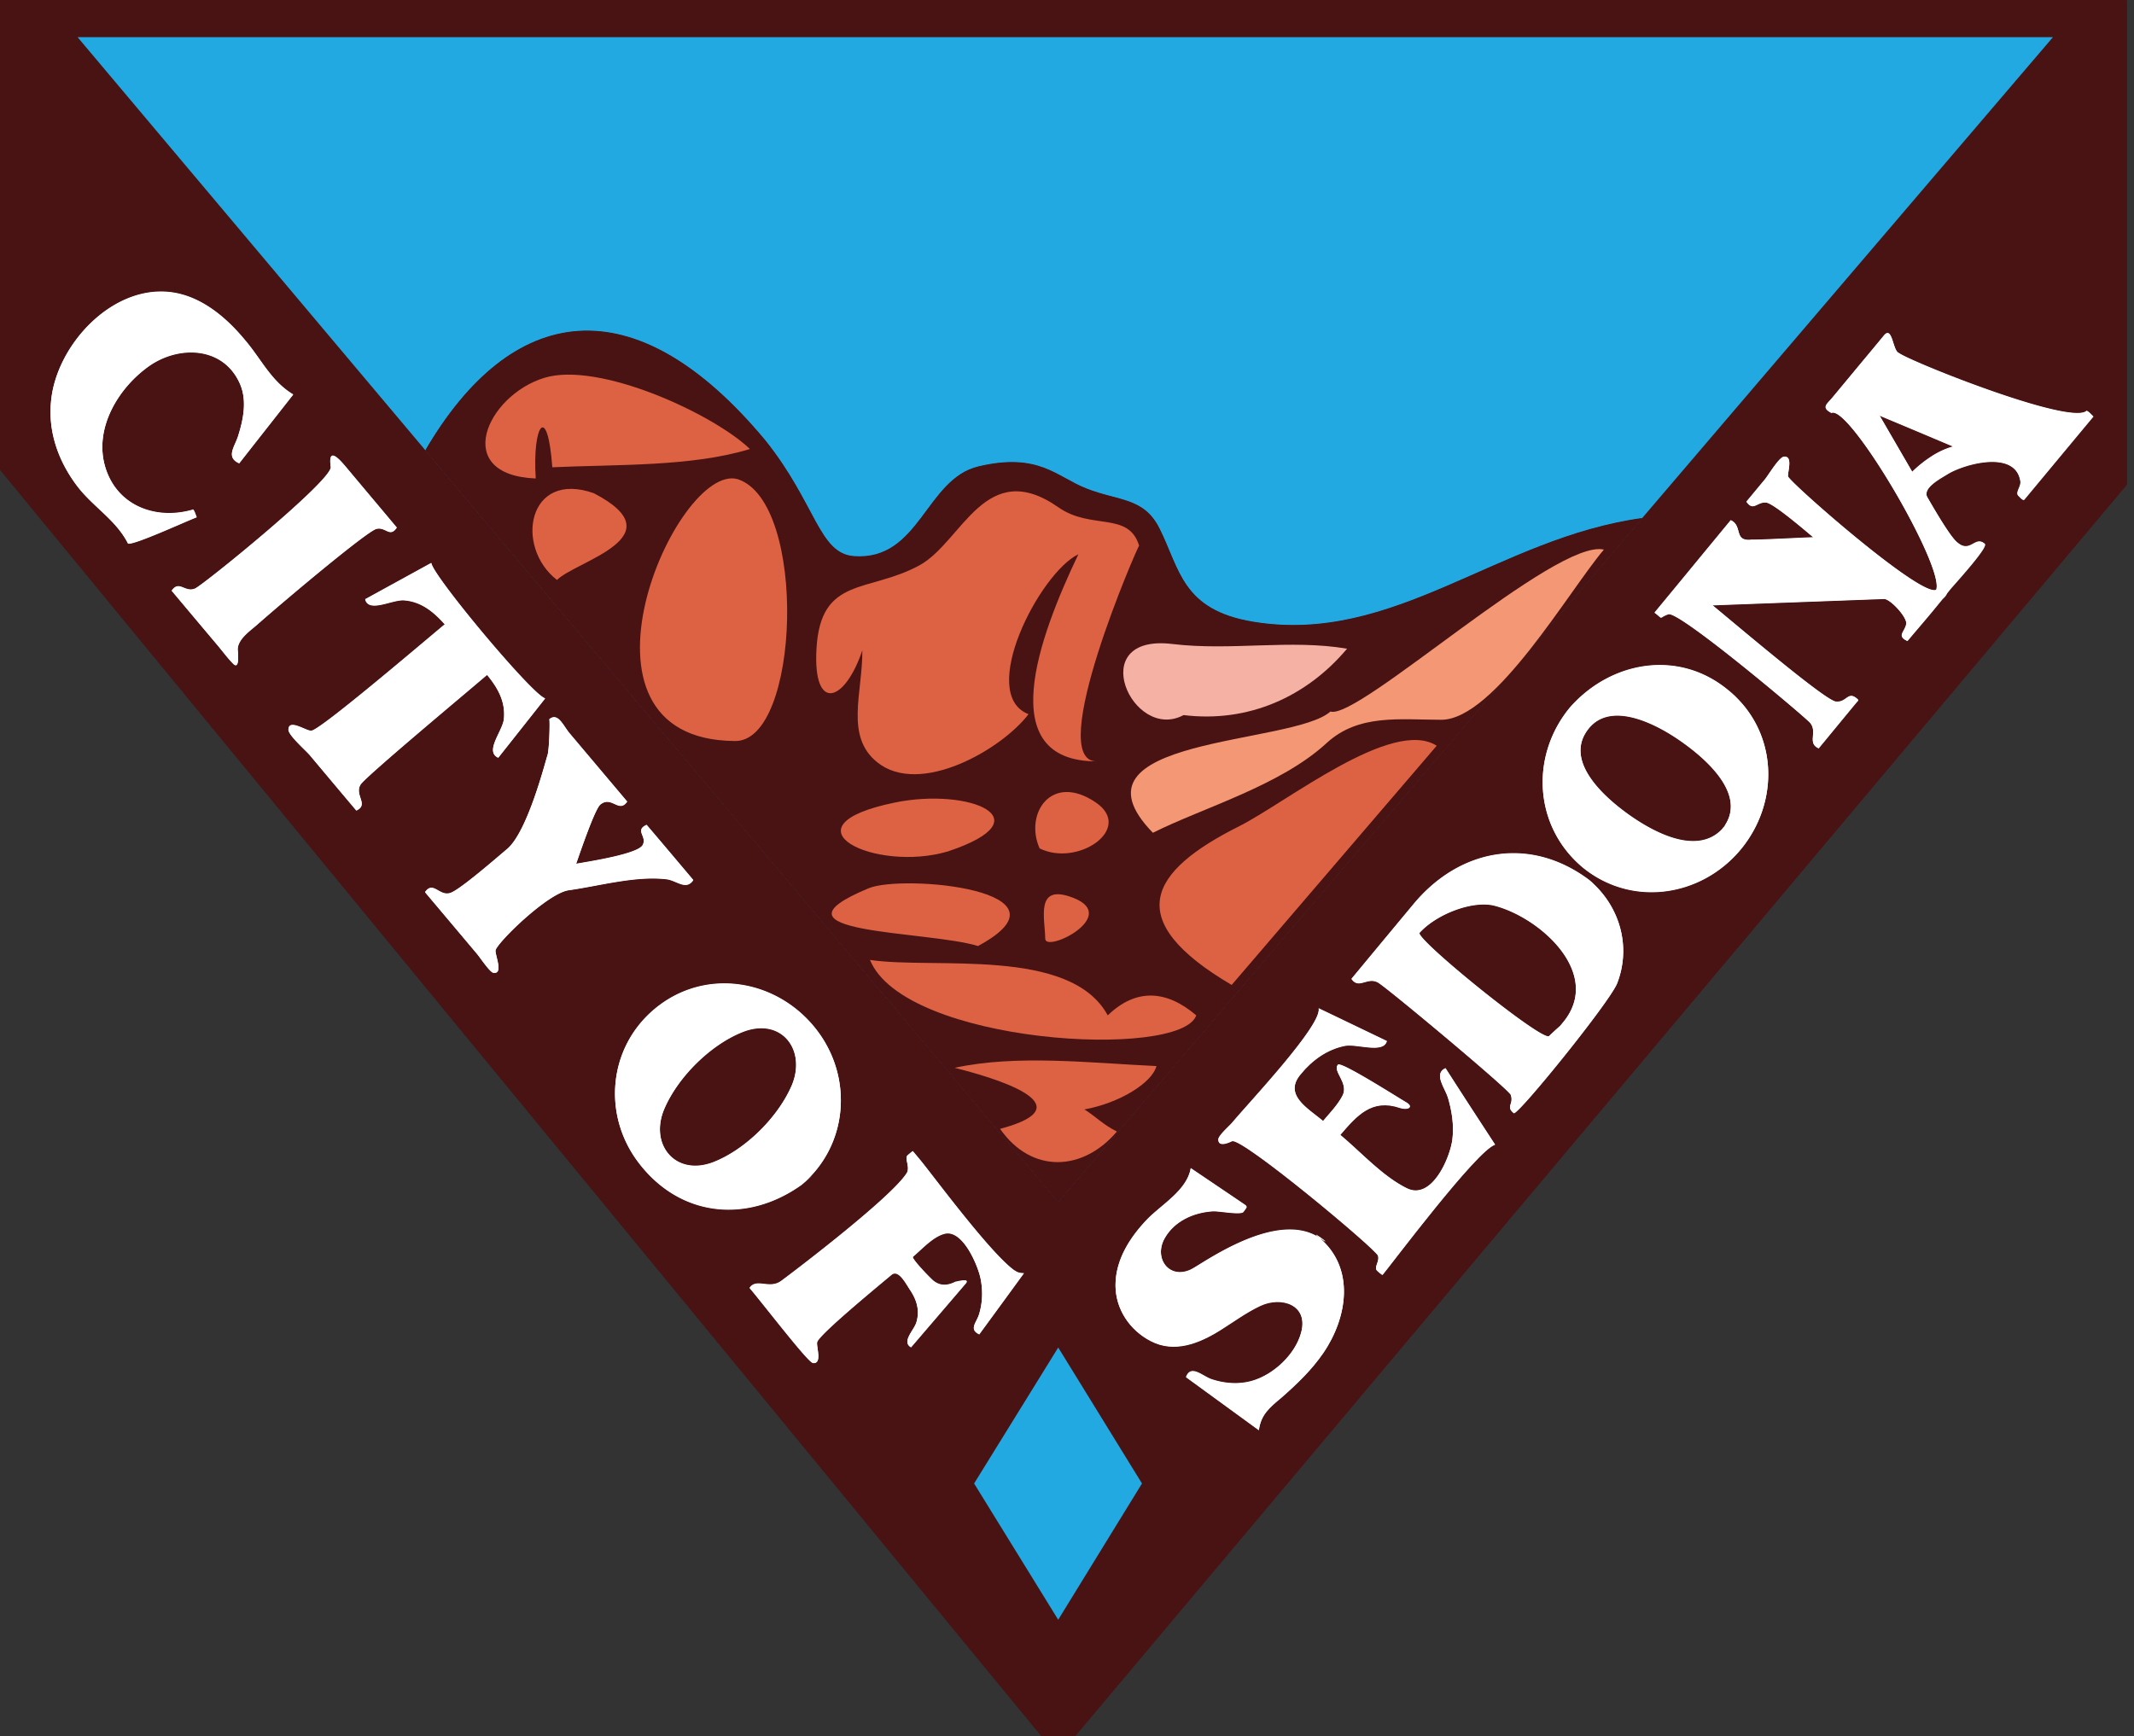 <svg version="1" xmlns="http://www.w3.org/2000/svg" width="102" height="83" viewBox="42.185 0 102 83"><rect x="42.185" y="0" width="102" height="83" fill="#333333" stroke="none"/><path fill="#23A9E1" d="M42.185 0l50.58 59.054L143.854 0"/><path fill="#491213" d="M93.104 0h-50.92v22.463l50.583 61.52.338-.423 50.748-60.394V0h-50.75zm0 57.05l-.338.41L45.893 1.776h94.418L93.105 57.05z"/><path fill="#491213" d="M92.766 57.46l.338-.41 27.576-32.287c-6.912.95-11.863 6.076-18.604 4.955-3.396-.563-3.498-2.514-4.47-4.455-.745-1.493-1.937-1.303-3.485-1.91-1.442-.564-2.276-1.738-5.16-1.06-2.53.59-2.81 4.517-5.954 4.292-1.688-.12-1.81-2.498-4.244-5.54-6.3-7.57-12.157-6.522-16.245.476l30.25 35.94z"/><path fill="#FFF" d="M65.464 32.248c.513.618.892 1.284.806 2.116-.06.58-.937 1.55-.27 1.847.747-.943 1.495-1.89 2.24-2.833-.6-.15-5.364-5.85-5.44-6.473l-3.16 1.734c.165.66 1.296.005 1.855.046.828.06 1.424.56 1.953 1.15-1.73 1.45-5.932 5.02-6.375 5.09-.227.038-1.09-.6-1.102-.054-.006.262.854 1.014 1.016 1.21.743.884 1.485 1.77 2.23 2.65.618-.28-.11-.73.204-1.24.235-.375 4.904-4.266 6.044-5.242zm-5.272-6.978c.442-.096.623.433.957-.057-.815-.974-1.634-1.945-2.448-2.918-.372-.44-.84-.916-.707.02.09.63-6.113 5.663-6.493 5.818-.48.197-.758-.416-1.108.098.73.87 1.46 1.74 2.192 2.608.246.293.478.612.747.883.34.34.208-.67.225-.585-.092-.512.526-.947.854-1.228 1.544-1.36 5.397-4.588 5.78-4.638zm-8.772-.918c-1.768.523-3.65-.164-4.207-2.042-.543-1.835.614-3.757 2.07-4.802 1.44-1.03 3.59-.97 4.374.838.346.8.157 1.707-.095 2.503-.16.505-.598 1 .057 1.287.858-1.096 1.72-2.19 2.58-3.285-1.056-.633-1.52-1.684-2.3-2.596-.883-1.07-2.064-2.078-3.482-2.283-2.87-.406-5.574 2.556-5.795 5.244-.137 1.457.374 2.85 1.246 4.002.75.993 1.866 1.622 2.435 2.753.262.095 2.704-1.033 3.285-1.256-.052-.11-.09-.275-.17-.365-.76.225 0 0 0 0zm39.3 36.408c-1.15-.77-4.024-4.69-4.573-5.34-.107-.132-.22-.263-.328-.394-.013-.016-.284.225-.247.19-.174.145.135.573-.053.864-.793 1.238-5.76 4.98-6.017 5.162-.555.385-1.164-.158-1.487.314.72.855 2.778 3.543 3.02 3.582.48.078.146-.814.21-1 .124-.37 2.634-2.445 3.55-3.21.336-.282.688.425.888.722.327.484.475 1 .3 1.568-.118.37-.718.92-.25 1.174.618-.723 2.36-2.754 2.61-3.05.254-.292-.564-.036-.468-.085-.37.19-.72.234-1.063-.03-.097-.067-1.088-1.08-.99-1.165.432-.36.96-.963 1.518-1.1.864-.213 1.583 1.516 1.71 2.13.12.577.104 1.185-.075 1.75-.123.386-.486.696.018.93.713-.974 1.424-1.944 2.133-2.92a.673.673 0 0 1-.405-.093c-.127-.085.14.07 0 0zm-10.224-4.132c2.205-1.855 2.482-5.053.77-7.338-1.866-2.49-5.37-3.097-7.805-1.052-2.202 1.853-2.486 5.046-.757 7.324 1.99 2.62 5.2 2.918 7.793 1.066 1.157-.974-.1.07 0 0zm-.465-4.752c-.645 1.51-2.2 3.062-3.73 3.666-1.818.715-3.1-.826-2.36-2.553.65-1.517 2.204-3.058 3.736-3.667 1.852-.733 3.066.846 2.355 2.553-.38.89.072-.17 0 0zm-5.979-9.856c.476.063.927.552 1.27.044-.74-.88-1.483-1.76-2.23-2.638-.595.27.05.55-.193.972-.245.426-2.56.78-3.177.89.225-.644.896-2.615 1.157-2.835.543-.444.884.433 1.283-.14l-2.744-3.254c-.312-.367-.56-1.03-.98-.68.04-.032.006 1.472-.088 1.73-.086.235-.937 3.64-1.927 4.472-.493.414-2.237 1.934-2.702 2.096-.54.188-.824-.598-1.22-.037l2.49 2.958c.125.148.603.863.768.893.522.097.06-.892.114-1.085.15-.43 2.5-2.72 3.496-2.857 1.462-.208 3.2-.706 4.682-.527.34.043-.35-.042 0 0zm37.338 10.43c.19.647.3 1.33.216 2.01-.107.872-.98 2.923-2.174 2.34-1.168-.575-2.193-1.73-3.188-2.554.803-.936 1.508-1.748 2.854-1.295.37.124.688-.034.3-.26-.405-.235-3.114-1.966-3.262-1.8-.27.31.527.867.222 1.473-.23.447-.61.834-.933 1.22-.72-.608-1.924-1.253-1.057-2.257.54-.66 1.25-1.172 2.098-1.342.564-.113 1.84.39 2.007-.225-1.09-.522-2.173-1.046-3.26-1.565.178.798-3.35 4.523-4.13 5.462-.112.14-.658.61-.664.8-.01.427.62.095.655.083.486-.182 6.816 5.107 6.973 5.47.1.282-.22.575-.028.73-.01-.01.23.218.254.187.39-.47 4.52-5.977 5.373-6.217-.793-1.215-1.588-2.432-2.367-3.652-.59.258-.02.95.11 1.39zm-6.16 6.702c-2.077-1.34-5.598 1.28-6.126 1.53-1.04.49-1.79-.542-1.25-1.5.47-.83 1.393-1.235 2.31-1.29.276-.018 1.352.197 1.46.025.13-.203.228-.223.04-.348-.853-.58-1.71-1.155-2.564-1.733-.177 1.057-1.386 1.73-2.076 2.44-.822.854-1.52 1.93-1.52 3.155 0 1.135.678 2.143 1.676 2.66 1.137.592 2.317.117 3.323-.51.627-.393 1.254-.857 1.924-1.172.996-.467 2.306-.062 1.953 1.27-.28 1.074-1.352 2.062-2.403 2.34-.617.164-1.27.11-1.873-.09-.433-.14-.992-.734-1.23-.11 1.16.847 2.32 1.69 3.48 2.536.105-.76.523-1.09 1.087-1.562.736-.646 1.44-1.318 1.995-2.13 1.158-1.692 1.538-4.06-.206-5.512z"/><path fill="#FFF" d="M105.23 59.152c.925.598-.59-.494 0 0zm29.232-37.314c-.007.004-.007.004 0 0z"/><path fill="#FFF" d="M141.92 19.63c-.73.728-8.42-2.343-8.982-2.766-.29-.116-.3-1.32-.705-.833-.402.49-.81.978-1.215 1.464-.418.506-.838 1.01-1.256 1.514-.26.313-.537.457-.04.72.84-.42 5.42 7.346 5.01 8.46-.727.377-6.915-5.057-7.08-5.414-.054-.146.27-1.02-.212-.945-.23.035-.744.895-.89 1.07-.297.358-.592.716-.89 1.073.333.484.517-.02.96.042.383.077 1.844 1.33 2.24 1.663-.726.027-2.687.132-2.935.113-.903.113-.422-.66-1.016-.93-.76.922-1.52 1.843-2.278 2.765-.44.535-.885 1.07-1.325 1.606-.054.066-.047.033.05.113.33.272.105.168.568.006.507-.18 6.56 4.93 6.775 5.188.377.45-.154.976.412 1.22.6-.727 1.197-1.456 1.797-2.183.09-.11.14-.1.02-.197-.43-.354-.478.21-1.002.153-.533-.088-4.396-3.367-5.896-4.61 1.82-.066 7.29-.27 8.197-.303.3-.01 1.14.896 1.066 1.216-.08.38-.463.56.056.795.48-.576.983-1.15 1.455-1.734l.23-.282a.747.747 0 0 0 .208-.265l.168-.21c.426-.486 1.8-2.007 1.635-2.15-.46-.4-.684.465-1.297-.055-.347-.25-1.222-1.788-1.44-2.162-.266-.45.605-.897.962-1.12.776-.48 3.248-1.182 3.48.35.042.258-.27.55-.083.703.044.037.204.242.27.163.164-.196 2.36-2.843 3.3-3.97-.093-.08-.203-.222-.32-.267zm-7.374 2.154c.077-.05.153-.097 0 0l-.084.054c.015-.008.047-.03.082-.05a5.67 5.67 0 0 0-.96.76l-1.562-2.693c1.178.49 2.354.985 3.524 1.48-.354.1-.69.253-1 .45zM124.8 32.996c-2.375-1.98-5.63-1.404-7.586.83-1.9 2.313-1.71 5.665.605 7.616 2.34 1.926 5.67 1.438 7.57-.847 1.9-2.302 1.77-5.667-.59-7.6zm-.28 6.613c-.02.02-.023.024-.025.024-1.23 1.293-3.356.098-4.506-.73-1.147-.828-3.11-2.568-1.856-4.104 1.058-1.287 3.125-.23 4.19.48 1.2.805 3.413 2.598 2.276 4.217.073-.09.127-.144-.08.112z"/><path fill="#FFF" d="M124.8 32.996c1.173.96-.252-.212 0 0zm-.308 6.641l.025-.026c.028-.036.057-.072.08-.11-.05.062-.108.137-.105.137zm-6.284 2.483c.11.093.273.224-.062-.058-2.836-2.127-6.193-1.504-8.402 1.156a2785.84 2785.84 0 0 0-2.96 3.566c.35.512.763-.117 1.272.176.436.25 6.243 5.1 6.338 5.365.164.46-.254.55.145.875.17.145 4.536-5.244 4.936-6.19.688-1.752.138-3.676-1.268-4.89zm-1.317 6.753c-.24.297-.042.055-.663.65-.308.293-6.438-4.675-6.19-4.943.833-.918 2.565-1.557 3.575-1.3 2.188.562 5.212 3.263 3.28 5.593z"/><path fill="#491213" d="M92.765 57.477l.34-.41L120.68 24.78c-6.913.95-11.864 6.077-18.604 4.956-3.396-.564-3.498-2.514-4.47-4.456-.746-1.493-1.937-1.303-3.486-1.91-1.442-.565-2.277-1.738-5.162-1.06-2.528.592-2.808 4.517-5.952 4.292-1.69-.12-1.812-2.497-4.244-5.54-6.302-7.57-12.158-6.522-16.247.476l30.25 35.94z"/><path fill="#23A9E1" d="M88.745 70.916l4.02-6.5 4.004 6.5-4.005 6.514"/><path fill="#FFF" d="M65.464 32.265c.513.618.89 1.284.806 2.116-.06.58-.936 1.55-.27 1.847l2.242-2.834c-.603-.15-5.365-5.848-5.442-6.472-1.053.58-2.106 1.157-3.16 1.735.165.66 1.295.005 1.855.046.828.06 1.425.56 1.953 1.153-1.73 1.45-5.932 5.017-6.374 5.09-.227.036-1.09-.6-1.102-.056-.006.262.853 1.014 1.015 1.21.743.884 1.485 1.77 2.23 2.653.618-.282-.11-.732.204-1.243.234-.374 4.903-4.267 6.044-5.242zm-5.274-6.98c.444-.095.625.434.96-.056-.816-.974-1.634-1.946-2.45-2.918-.37-.442-.84-.916-.705.018.09.63-6.113 5.664-6.493 5.82-.48.197-.758-.417-1.11.097.732.87 1.462 1.74 2.194 2.608.246.292.477.612.747.882.34.34.208-.672.224-.585-.09-.513.527-.948.855-1.228 1.544-1.36 5.397-4.588 5.78-4.64zm-8.77-.917c-1.768.523-3.65-.164-4.207-2.042-.543-1.835.614-3.757 2.07-4.8 1.44-1.033 3.59-.97 4.374.837.346.8.157 1.706-.095 2.502-.16.506-.597 1 .057 1.29.858-1.097 1.72-2.19 2.58-3.287-1.056-.633-1.52-1.683-2.3-2.595-.883-1.07-2.064-2.08-3.482-2.284-2.87-.407-5.574 2.555-5.795 5.244-.137 1.457.374 2.848 1.246 4 .75.995 1.866 1.624 2.434 2.755.262.094 2.705-1.034 3.286-1.256-.052-.11-.09-.275-.17-.366-.76.226 0 0 0 0zm39.3 36.409c-1.15-.768-4.025-4.69-4.573-5.34-.107-.13-.22-.262-.33-.393-.01-.015-.282.225-.245.19-.173.146.135.573-.052.864-.793 1.24-5.758 4.982-6.016 5.163-.556.385-1.164-.158-1.49.316.72.854 2.78 3.543 3.02 3.582.48.078.148-.814.212-1 .123-.37 2.633-2.445 3.55-3.21.335-.282.687.425.887.722.327.484.475 1 .298 1.568-.115.37-.716.92-.25 1.174.62-.723 2.362-2.754 2.614-3.05.252-.292-.566-.036-.47-.086-.37.19-.718.235-1.062-.028-.096-.07-1.09-1.082-.99-1.166.432-.36.96-.963 1.518-1.1.862-.213 1.582 1.516 1.71 2.13.12.577.103 1.185-.077 1.75-.124.386-.487.695.018.93.714-.975 1.424-1.946 2.133-2.92a.703.703 0 0 1-.403-.095c-.127-.085.14.07 0 0zm-10.224-4.131c2.205-1.855 2.48-5.053.77-7.34-1.868-2.488-5.372-3.095-7.805-1.05-2.203 1.853-2.488 5.046-.757 7.324 1.99 2.62 5.2 2.918 7.793 1.066 1.156-.975-.1.07 0 0zm-.465-4.753c-.646 1.51-2.2 3.063-3.73 3.667-1.82.715-3.1-.827-2.36-2.553.65-1.516 2.202-3.057 3.736-3.666 1.852-.734 3.066.847 2.355 2.553-.38.89.072-.17 0 0zm-5.979-9.856c.475.06.926.55 1.27.042-.742-.88-1.484-1.76-2.23-2.638-.594.27.048.55-.193.97-.245.428-2.56.782-3.177.89.224-.643.896-2.614 1.157-2.834.544-.445.883.432 1.283-.14l-2.743-3.254c-.31-.366-.56-1.028-.98-.68.038-.03.006 1.472-.09 1.733-.085.236-.935 3.638-1.925 4.47-.493.414-2.237 1.934-2.702 2.097-.54.19-.825-.598-1.22-.038l2.49 2.957c.126.148.603.863.768.893.522.094.06-.893.114-1.086.15-.43 2.5-2.72 3.497-2.86 1.462-.204 3.2-.7 4.682-.523.34.042-.352-.043 0 0z"/><path fill="#DC6243" d="M67.792 22.874c-4.043-.167-2.352-3.954.395-4.808 2.61-.813 8.09 1.717 9.843 3.398-2.782.855-6.386.732-9.446.874-.227-3.12-.96-2.032-.792.536zm1.015 4.85c-2.04-1.58-1.396-5.266 1.763-4.146 4.005 2.084-.856 3.24-1.763 4.146 0 0 .042-.042 0 0zm8.488 7.699c-8.62-.07-2.792-13.322.14-12.52 3.374 1.072 2.996 12.62-.14 12.52zm6.105-4.329c-.84 2.5-2.36 2.968-2.19-.07.193-3.503 2.48-2.662 4.93-4.004 2.04-1.12 3.14-5.214 6.64-2.765 1.563 1.093 3.354.18 3.853 1.833-.025-.084-4.545 10.308-2.03 10.308-4.962 0-2.773-5.922-.875-9.9-1.847.886-4.842 6.69-2.382 7.644-1.28 1.686-5.194 3.945-7.234 2.298-1.554-1.25-.694-3.325-.71-5.344zm4.105 9.603c-3.49 1.046-8.122-1.207-2.51-2.34 3.483-.704 7.187.778 2.51 2.34.14-.042-.128.043 0 0zm4.37-.141c-.736-1.658.562-3.635 2.68-2.2 1.847 1.253-.85 3.107-2.68 2.2zm-2.945 4.668c-2.412-.747-10.538-.56-5.22-2.764 1.64-.68 10.155.098 5.22 2.764zm3.214-.354c-.007-.96-.512-2.678 1.354-1.945 2.235.88-1.354 2.65-1.354 1.946 0 0 0-.168 0 0zm7.219 3.668c-1.437-1.227-2.89-1.295-4.23 0-1.794-3.293-8.317-2.19-11.365-2.65 1.638 4.028 14.864 4.78 15.595 2.65zm-1.903 2.424c-3.15-.146-6.67-.563-9.646.084 1.86.466 6.396 1.795 2.172 2.918 1.516 2.168 3.974 2.03 5.584.127-.654-.32-1.01-.718-1.552-1.056 1.672-.303 3.234-1.267 3.442-2.072zm3.596-3.877c-5.288-3.112-3.95-5.427.354-7.586 2.254-1.132 7.323-5.21 9.446-3.85-3.267 3.81-6.534 7.623-9.8 11.435z"/><path fill="#F49774" d="M97.29 39.81c-4.478-4.602 6.69-4.18 8.487-5.797 1.312.437 10.77-8.283 13.07-7.74-1.654 1.94-5.22 8.135-7.773 8.135-1.965 0-3.95-.292-5.473 1.107-2.222 2.048-5.906 3.09-8.31 4.294z"/><path fill="#F4B1A4" d="M98.758 34.183c-2.453 1.32-4.772-3.907-.537-3.398 2.814.338 5.663-.237 8.35.226-1.928 2.292-4.707 3.554-7.812 3.173z"/><g fill="#FFF"><path d="M111.39 52.466c.19.648.3 1.332.215 2.01-.106.872-.98 2.924-2.173 2.34-1.17-.574-2.194-1.73-3.188-2.553.802-.936 1.507-1.75 2.854-1.295.37.123.688-.036.3-.262-.405-.234-3.114-1.965-3.262-1.8-.27.312.528.868.22 1.474-.228.447-.608.834-.93 1.22-.72-.608-1.924-1.254-1.058-2.257.542-.66 1.25-1.172 2.098-1.342.565-.113 1.84.39 2.006-.224-1.087-.52-2.172-1.044-3.258-1.565.177.8-3.35 4.526-4.13 5.464-.114.138-.66.61-.665.798-.01.43.62.097.656.084.485-.18 6.815 5.108 6.973 5.47.1.282-.222.575-.03.732-.01-.01.23.217.253.185.392-.468 4.522-5.976 5.374-6.217-.794-1.215-1.588-2.43-2.368-3.65-.59.257-.02.948.11 1.39zm-6.16 6.704c-2.078-1.34-5.597 1.278-6.126 1.53-1.04.49-1.79-.543-1.25-1.502.468-.83 1.393-1.234 2.31-1.29.276-.017 1.35.198 1.46.026.13-.202.227-.22.04-.346L99.1 55.855c-.176 1.056-1.385 1.728-2.076 2.44-.822.854-1.52 1.93-1.52 3.156 0 1.136.68 2.144 1.677 2.66 1.135.593 2.316.117 3.323-.51.627-.392 1.254-.856 1.924-1.17.996-.468 2.304-.063 1.953 1.27-.282 1.072-1.352 2.06-2.405 2.34-.616.163-1.27.108-1.872-.09-.432-.143-.993-.735-1.23-.112l3.482 2.537c.104-.76.522-1.09 1.086-1.563.736-.646 1.44-1.32 1.995-2.13 1.158-1.692 1.537-4.06-.206-5.513z"/><path d="M105.23 59.17c.924.597-.592-.495 0 0zm29.232-37.315c-.007.004-.007.004 0 0z"/><path d="M141.92 19.645c-.73.73-8.42-2.34-8.982-2.764-.29-.115-.3-1.32-.705-.832-.403.488-.81.976-1.216 1.463-.418.506-.837 1.01-1.256 1.514-.26.314-.536.458-.037.72.837-.42 5.417 7.346 5.008 8.46-.724.377-6.914-5.056-7.08-5.414-.052-.146.273-1.02-.21-.945-.23.036-.744.896-.89 1.072-.297.357-.592.715-.89 1.072.333.484.518-.022.96.04.383.078 1.844 1.332 2.24 1.665-.725.027-2.685.13-2.934.113-.903.112-.422-.663-1.015-.93-.76.92-1.52 1.842-2.276 2.763-.44.537-.885 1.073-1.326 1.608-.054.065-.047.032.05.112.33.273.104.168.568.006.506-.177 6.56 4.93 6.776 5.19.377.45-.154.975.41 1.22.6-.727 1.198-1.456 1.8-2.183.09-.11.14-.1.02-.198-.427-.353-.476.212-1.002.154-.533-.09-4.395-3.37-5.895-4.61 1.82-.07 7.29-.272 8.198-.305.3-.01 1.14.896 1.068 1.216-.08.38-.462.56.055.795.48-.575.985-1.15 1.456-1.734l.23-.28a.777.777 0 0 0 .21-.266l.167-.21c.425-.486 1.8-2.007 1.635-2.15-.46-.4-.685.465-1.298-.055-.348-.25-1.223-1.79-1.443-2.163-.263-.45.61-.897.965-1.12.776-.48 3.247-1.182 3.482.35.04.257-.27.55-.084.703.044.037.204.242.27.163.163-.197 2.36-2.843 3.3-3.97-.097-.08-.206-.223-.323-.268zm-7.374 2.156c.077-.048.153-.097 0 0l-.084.055.082-.052c-.345.22-.668.473-.958.76-.52-.896-1.044-1.794-1.564-2.692 1.178.492 2.353.986 3.524 1.482a3.72 3.72 0 0 0-1 .45zM124.8 33.012c-2.374-1.98-5.63-1.404-7.585.832-1.903 2.312-1.712 5.663.604 7.615 2.34 1.925 5.67 1.437 7.57-.847 1.9-2.303 1.77-5.668-.59-7.6zm-.28 6.614c-.02.02-.024.027-.025.027-1.232 1.292-3.358.096-4.506-.73-1.147-.83-3.11-2.57-1.856-4.105 1.056-1.287 3.124-.23 4.19.482 1.2.803 3.412 2.596 2.276 4.216.074-.09.126-.148-.08.11z"/><path d="M124.8 33.012c1.172.96-.252-.21 0 0zm-.308 6.641l.025-.027a1.09 1.09 0 0 0 .08-.11c-.048.06-.11.137-.105.137zm-6.282 2.483c.11.094.27.224-.064-.057-2.835-2.128-6.193-1.505-8.4 1.156a1801.7 1801.7 0 0 0-2.962 3.567c.35.512.763-.118 1.272.176.437.25 6.244 5.1 6.34 5.365.163.458-.256.548.144.875.172.143 4.536-5.245 4.935-6.19.69-1.756.14-3.68-1.266-4.894zm-1.32 6.754c-.24.296-.043.054-.664.65-.306.293-6.438-4.675-6.19-4.944.834-.918 2.565-1.556 3.575-1.297 2.19.56 5.214 3.26 3.28 5.59z"/></g></svg>
